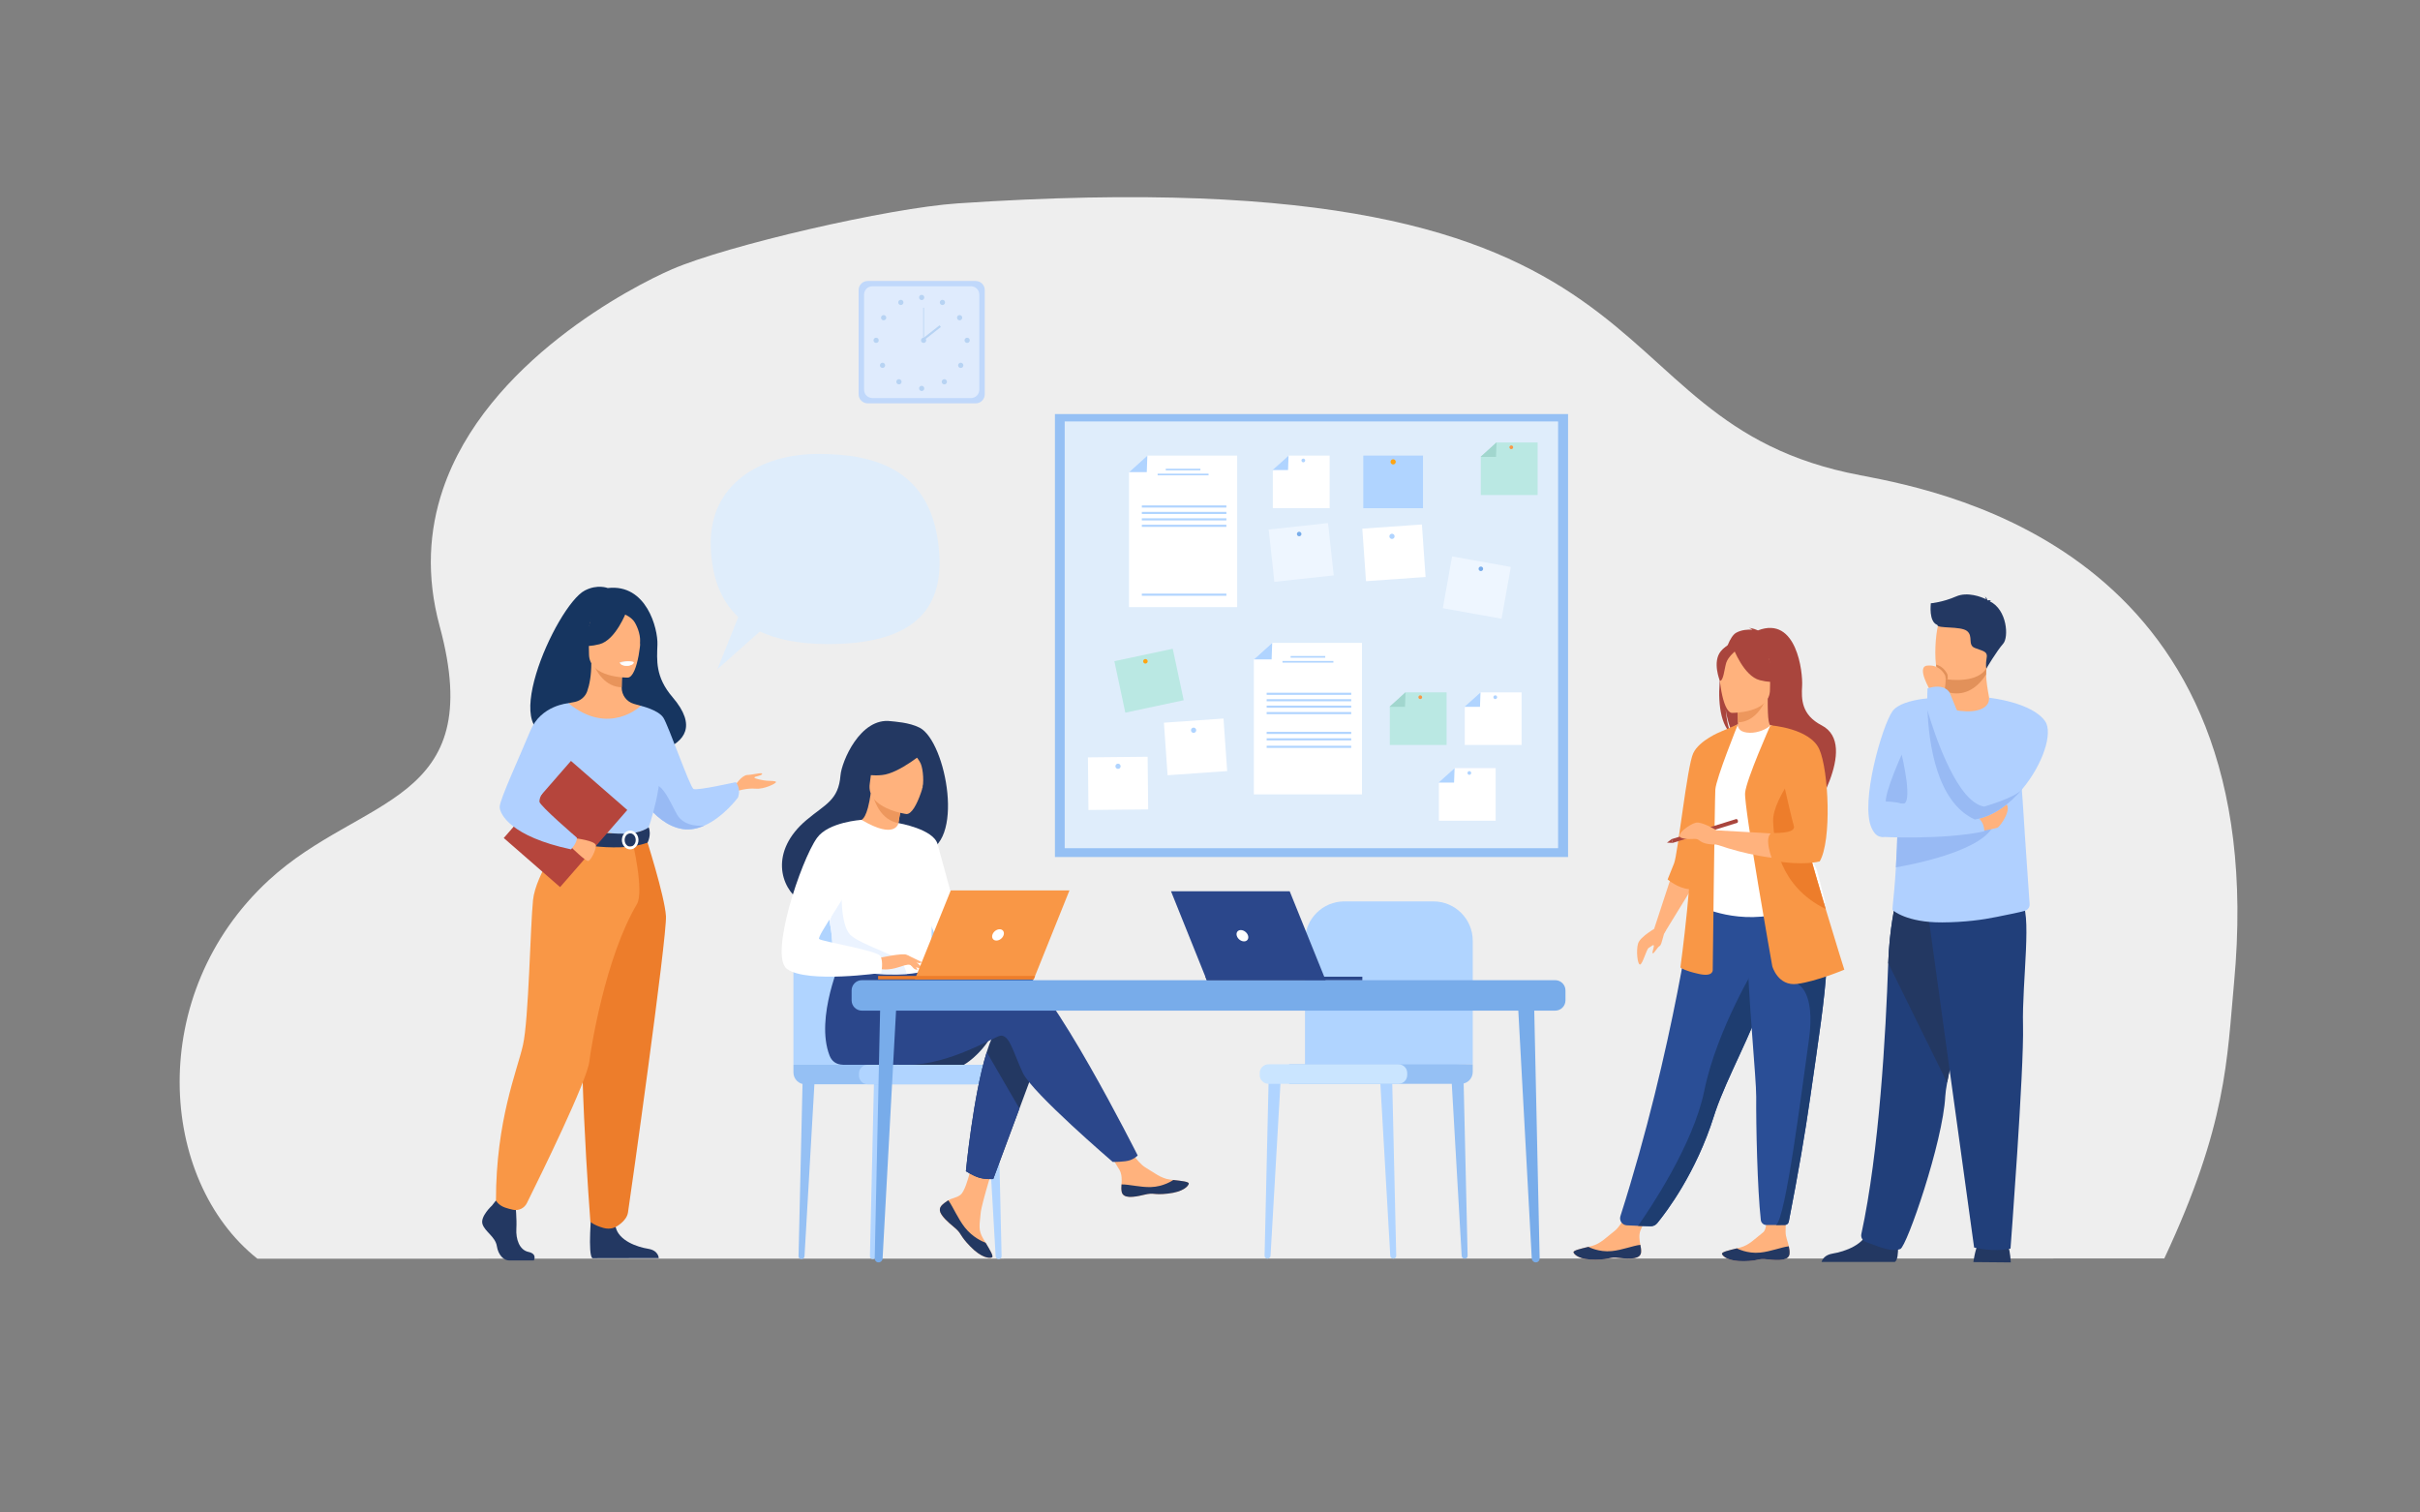 <?xml version="1.0" encoding="utf-8"?>
<!-- Generator: Adobe Illustrator 25.0.0, SVG Export Plug-In . SVG Version: 6.00 Build 0)  -->
<svg version="1.1" id="Слой_1" xmlns="http://www.w3.org/2000/svg" xmlns:xlink="http://www.w3.org/1999/xlink" x="0px" y="0px"
	 viewBox="0 0 3200 2000" style="enable-background:new 0 0 3200 2000;" xml:space="preserve">
<rect x="0" y="0" width="3200" height="2000" fill="#808080" stroke="none"/>
<style type="text/css">
	.st0{fill:#EEEEEE;}
	.st1{fill:#B0D4FF;}
	.st2{fill:#95C0F4;}
	.st3{fill:#CAE5FF;}
	.st4{fill:#DFEDFB;}
	.st5{fill:#FFFFFF;}
	.st6{fill:#FFA412;}
	.st7{fill:#EEF6FF;}
	.st8{fill:#78ACEA;}
	.st9{fill:#BAE8E3;}
	.st10{fill:#A1D6CE;}
	.st11{fill:#F99746;}
	.st12{fill:#C0D8FB;}
	.st13{fill:#DFEBFD;}
	.st14{fill:#B7D3F3;}
	.st15{fill:#FFB27D;}
	.st16{fill:#233862;}
	.st17{fill:#A9453D;}
	.st18{fill:#ED975D;}
	.st19{fill:#2A4E96;}
	.st20{fill:#5F9AA8;}
	.st21{fill:#1E3D70;}
	.st22{fill:#ED7D2B;}
	.st23{fill:#163560;}
	.st24{fill:#B0D0FF;}
	.st25{fill:#98BAF4;}
	.st26{fill:#E8945B;}
	.st27{fill:#EBF3FA;}
	.st28{fill:#F2CCAA;}
	.st29{fill:#B5453C;}
	.st30{fill:#2B478B;}
	.st31{fill:#EBF3FF;}
	.st32{fill:#213F7A;}
	.st33{fill:#E2915A;}
</style>
<g>
	<path class="st0" d="M340.35,1664.42c0.13,0.1,2521.51-0.31,2521.51-0.31c83.01-177.06,82.87-263.57,92.31-365.06
		c52.15-560.95-370.35-647.19-494.12-670.58c-378.99-71.62-206.5-425.99-1194.08-359.51c-90.51,6.09-303.93,55.29-377.48,87.16
		c-51.59,22.34-245.95,122.29-302.97,291.36c-18.01,53.36-22.33,113.61-4.17,180.47c64.27,236.61-103.29,223.01-225.73,335.77
		C192.2,1314.22,209.28,1560.33,340.35,1664.42z"/>
	<g>
		<g>
			<path class="st1" d="M1842.27,1664.27h0.35c2.04,0,3.67-1.68,3.63-3.71l-5.5-238.41l-16.2-1.89l13.82,240.31
				C1838.48,1662.64,1840.2,1664.27,1842.27,1664.27z"/>
		</g>
		<g>
			<path class="st2" d="M1936.69,1664.27h0.35c2.04,0,3.67-1.68,3.63-3.71l-5.5-238.41l-16.2-1.89l13.82,240.31
				C1932.9,1662.64,1934.62,1664.27,1936.69,1664.27z"/>
		</g>
		<g>
			<path class="st1" d="M1676.15,1664.27h-0.35c-2.04,0-3.67-1.68-3.63-3.71l5.5-238.41l16.2-1.89l-13.82,240.31
				C1679.95,1662.64,1678.23,1664.27,1676.15,1664.27z"/>
		</g>
		<path class="st1" d="M1947.43,1407.36V1244c0-28.75-23.3-52.05-52.05-52.05h-117.7c-28.75,0-52.05,23.3-52.05,52.05v169.61
			L1947.43,1407.36z"/>
		<path class="st2" d="M1704.54,1433.15h227.26c8.63,0,15.63-7,15.63-15.63v-10.16h-242.89V1433.15z"/>
		<path class="st3" d="M1677.31,1433.15h171.93c6.38,0,11.56-5.17,11.56-11.56v-2.68c0-6.38-5.17-11.56-11.56-11.56h-171.93
			c-6.38,0-11.56,5.17-11.56,11.56v2.68C1665.75,1427.98,1670.93,1433.15,1677.31,1433.15z"/>
	</g>
	<g>
		<rect x="1394.95" y="547.53" class="st2" width="678.53" height="585.74"/>
		<g>
			<rect x="1407.87" y="557.29" class="st4" width="652.42" height="564.3"/>
			<g>
				<polygon class="st5" points="1635.9,802.81 1492.93,802.81 1492.93,624.29 1517.17,602.44 1635.9,602.44 				"/>
				<polygon class="st1" points="1492.93,624.29 1516.4,624.29 1517.17,602.44 				"/>
				<rect x="1541.53" y="619.81" class="st1" width="45.77" height="2.18"/>
				<rect x="1530.75" y="626.35" class="st1" width="67.33" height="2.18"/>
				<rect x="1509.86" y="668.35" class="st1" width="111.79" height="2.8"/>
				<rect x="1509.86" y="676.86" class="st1" width="111.79" height="2.8"/>
				<rect x="1509.86" y="685.37" class="st1" width="111.79" height="2.8"/>
				<rect x="1509.86" y="693.89" class="st1" width="111.79" height="2.8"/>
				<rect x="1509.86" y="784.97" class="st1" width="111.79" height="2.8"/>
			</g>
			<g>
				<polygon class="st5" points="1800.97,1050.49 1658.01,1050.49 1658.01,871.97 1682.25,850.12 1800.97,850.12 				"/>
				<polygon class="st1" points="1658.01,871.97 1681.47,871.97 1682.25,850.12 				"/>
				<rect x="1706.6" y="867.49" class="st1" width="45.78" height="2.18"/>
				<rect x="1695.83" y="874.03" class="st1" width="67.33" height="2.18"/>
				<rect x="1674.93" y="916.03" class="st1" width="111.79" height="2.8"/>
				<rect x="1674.93" y="924.54" class="st1" width="111.79" height="2.8"/>
				<rect x="1674.93" y="933.05" class="st1" width="111.79" height="2.8"/>
				<rect x="1674.93" y="941.56" class="st1" width="111.79" height="2.8"/>
				<rect x="1674.93" y="967.75" class="st1" width="111.79" height="2.8"/>
				<rect x="1674.93" y="976.27" class="st1" width="111.79" height="2.8"/>
				<rect x="1674.93" y="986.14" class="st1" width="111.79" height="2.8"/>
			</g>
			<g>
				<rect x="1802.71" y="602.44" class="st1" width="78.94" height="69.6"/>
				<path class="st6" d="M1838.72,610.72c0-1.91,1.55-3.46,3.46-3.46s3.46,1.55,3.46,3.46c0,1.91-1.55,3.46-3.46,3.46
					S1838.72,612.63,1838.72,610.72z"/>
			</g>
			<g>
				
					<rect x="1802.71" y="696.57" transform="matrix(0.998 -0.07 0.07 0.998 -46.46 130.066)" class="st5" width="78.94" height="69.6"/>
				<path class="st1" d="M1837.18,709.46c-0.13-1.9,1.3-3.56,3.21-3.69c1.9-0.13,3.56,1.3,3.69,3.21s-1.3,3.56-3.21,3.69
					C1838.97,712.8,1837.32,711.37,1837.18,709.46z"/>
			</g>
			<g>
				
					<rect x="1540.38" y="952.97" transform="matrix(0.998 -0.07 0.07 0.998 -64.952 112.417)" class="st5" width="78.94" height="69.6"/>
				<path class="st1" d="M1574.86,965.86c-0.13-1.9,1.3-3.56,3.21-3.69c1.9-0.13,3.56,1.3,3.69,3.21c0.13,1.9-1.3,3.56-3.21,3.69
					C1576.64,969.2,1574.99,967.77,1574.86,965.86z"/>
			</g>
			<g>
				
					<rect x="1439.13" y="1000.65" transform="matrix(1 -0.01 0.01 1 -10.541 15.218)" class="st5" width="78.94" height="69.6"/>
				<path class="st1" d="M1474.92,1013.29c-0.02-1.91,1.51-3.47,3.42-3.49c1.91-0.02,3.47,1.51,3.49,3.42
					c0.02,1.91-1.51,3.47-3.42,3.49C1476.5,1016.73,1474.94,1015.2,1474.92,1013.29z"/>
			</g>
			<g>
				
					<rect x="1914.2" y="742.34" transform="matrix(0.984 0.176 -0.176 0.984 167.193 -331.586)" class="st7" width="78.94" height="69.6"/>
				<path class="st8" d="M1955.18,751.64c0.29-1.63,1.85-2.72,3.49-2.43s2.72,1.85,2.43,3.49c-0.29,1.63-1.85,2.72-3.49,2.43
					C1955.97,754.83,1954.88,753.27,1955.18,751.64z"/>
			</g>
			<g>
				
					<rect x="1681.18" y="696.56" transform="matrix(0.994 -0.108 0.108 0.994 -68.704 189.385)" class="st7" width="78.94" height="69.6"/>
				<path class="st8" d="M1714.93,706.46c-0.18-1.65,1.01-3.13,2.67-3.31c1.65-0.18,3.13,1.01,3.31,2.66
					c0.18,1.65-1.01,3.13-2.66,3.31C1716.59,709.31,1715.11,708.12,1714.93,706.46z"/>
			</g>
			<g>
				
					<rect x="1480.42" y="864.5" transform="matrix(0.978 -0.208 0.208 0.978 -154.124 336.732)" class="st9" width="78.94" height="69.6"/>
				<path class="st6" d="M1512.96,876.98c-1.39-0.9-1.79-2.76-0.89-4.16c0.9-1.39,2.76-1.79,4.16-0.89c1.39,0.9,1.79,2.76,0.89,4.16
					C1516.21,877.49,1514.35,877.89,1512.96,876.98z"/>
			</g>
			<g>
				<g>
					<polygon class="st5" points="1758.22,672.03 1683.08,672.03 1683.08,621.55 1703.88,602.44 1758.22,602.44 					"/>
					<polygon class="st1" points="1682.68,621.55 1703.2,621.55 1703.88,602.44 					"/>
				</g>
				<path class="st1" d="M1720.93,608.87c0-1.36,1.11-2.47,2.47-2.47s2.47,1.11,2.47,2.47c0,1.36-1.11,2.47-2.47,2.47
					S1720.93,610.24,1720.93,608.87z"/>
			</g>
			<g>
				<g>
					<polygon class="st5" points="1977.75,1085.29 1902.62,1085.29 1902.62,1034.8 1923.42,1015.69 1977.75,1015.69 					"/>
					<polygon class="st1" points="1902.22,1034.8 1922.74,1034.8 1923.42,1015.69 					"/>
				</g>
				<path class="st1" d="M1940.46,1022.13c0-1.36,1.11-2.47,2.47-2.47c1.37,0,2.47,1.11,2.47,2.47c0,1.36-1.11,2.47-2.47,2.47
					C1941.57,1024.6,1940.46,1023.49,1940.46,1022.13z"/>
			</g>
			<g>
				<g>
					<polygon class="st5" points="2012.03,985.1 1936.89,985.1 1936.89,934.62 1957.69,915.5 2012.03,915.5 					"/>
					<polygon class="st1" points="1936.49,934.62 1957.01,934.62 1957.69,915.5 					"/>
				</g>
				<path class="st1" d="M1974.74,921.94c0-1.36,1.11-2.47,2.47-2.47s2.47,1.11,2.47,2.47c0,1.36-1.11,2.47-2.47,2.47
					S1974.74,923.31,1974.74,921.94z"/>
			</g>
			<g>
				<g>
					<polygon class="st9" points="1912.87,985.1 1837.74,985.1 1837.74,934.62 1858.54,915.5 1912.87,915.5 					"/>
					<polygon class="st10" points="1837.34,934.62 1857.86,934.62 1858.54,915.5 					"/>
				</g>
				<path class="st11" d="M1875.58,921.94c0-1.36,1.11-2.47,2.47-2.47s2.47,1.11,2.47,2.47c0,1.36-1.11,2.47-2.47,2.47
					S1875.58,923.31,1875.58,921.94z"/>
			</g>
			<g>
				<g>
					<polygon class="st9" points="2033.23,654.61 1958.09,654.61 1958.09,604.13 1978.9,585.01 2033.23,585.01 					"/>
					<polygon class="st10" points="1957.69,604.13 1978.22,604.13 1978.9,585.01 					"/>
				</g>
				<path class="st11" d="M1995.94,591.45c0-1.36,1.11-2.47,2.47-2.47s2.47,1.11,2.47,2.47c0,1.36-1.11,2.47-2.47,2.47
					S1995.94,592.82,1995.94,591.45z"/>
			</g>
		</g>
	</g>
	<g>
		<path class="st12" d="M1290.22,533.36H1147.3c-6.56,0-11.93-5.37-11.93-11.93V383.49c0-6.56,5.37-11.93,11.93-11.93h142.92
			c6.56,0,11.93,5.37,11.93,11.93v137.94C1302.15,527.99,1296.78,533.36,1290.22,533.36z"/>
		<path class="st13" d="M1284.03,526.35h-130.54c-5.99,0-10.9-4.9-10.9-10.9V389.46c0-5.99,4.9-10.9,10.9-10.9h130.54
			c5.99,0,10.9,4.9,10.9,10.9v125.99C1294.92,521.45,1290.02,526.35,1284.03,526.35z"/>
		<g>
			<g>
				<path class="st14" d="M1215.3,393.34c0-1.91,1.55-3.45,3.45-3.45c1.91,0,3.45,1.55,3.45,3.45c0,1.91-1.55,3.45-3.45,3.45
					C1216.85,396.79,1215.3,395.24,1215.3,393.34z"/>
				<path class="st14" d="M1243.18,398.22c0.93-1.67,3.03-2.27,4.7-1.34c1.67,0.93,2.27,3.03,1.34,4.7
					c-0.93,1.67-3.03,2.27-4.7,1.34C1242.85,401.99,1242.25,399.89,1243.18,398.22z"/>
				<path class="st14" d="M1267.06,417.19c1.6-1.03,3.74-0.57,4.78,1.03c1.03,1.6,0.57,3.74-1.03,4.78
					c-1.6,1.03-3.74,0.57-4.78-1.03C1265,420.37,1265.46,418.23,1267.06,417.19z"/>
				<path class="st14" d="M1278.89,446.56c1.91,0,3.45,1.55,3.45,3.45c0,1.91-1.55,3.45-3.45,3.45c-1.91,0-3.45-1.55-3.45-3.45
					C1275.44,448.11,1276.98,446.56,1278.89,446.56z"/>
				<path class="st14" d="M1272.85,480.64c1.35,1.35,1.35,3.54,0,4.89c-1.35,1.35-3.54,1.35-4.89,0c-1.35-1.35-1.35-3.54,0-4.89
					C1269.31,479.29,1271.5,479.29,1272.85,480.64z"/>
				<path class="st14" d="M1251.16,502.39c1.35,1.35,1.35,3.54,0,4.89c-1.35,1.35-3.54,1.35-4.89,0c-1.35-1.35-1.35-3.54,0-4.89
					C1247.62,501.04,1249.81,501.04,1251.16,502.39z"/>
				<path class="st14" d="M1215.3,513.61c0-1.91,1.55-3.45,3.45-3.45c1.91,0,3.45,1.55,3.45,3.45c0,1.91-1.55,3.45-3.45,3.45
					C1216.85,517.06,1215.3,515.51,1215.3,513.61z"/>
			</g>
			<g>
				<path class="st14" d="M1194.22,398.22c-0.93-1.67-3.03-2.27-4.7-1.34c-1.67,0.93-2.27,3.03-1.34,4.7
					c0.93,1.67,3.03,2.27,4.7,1.34C1194.55,401.99,1195.15,399.89,1194.22,398.22z"/>
				<path class="st14" d="M1170.34,417.19c-1.6-1.03-3.74-0.57-4.78,1.03c-1.03,1.6-0.57,3.74,1.03,4.78
					c1.6,1.03,3.74,0.57,4.78-1.03C1172.41,420.37,1171.95,418.23,1170.34,417.19z"/>
				<path class="st14" d="M1158.51,446.56c-1.91,0-3.45,1.55-3.45,3.45c0,1.91,1.55,3.45,3.45,3.45c1.91,0,3.46-1.55,3.46-3.45
					C1161.97,448.11,1160.42,446.56,1158.51,446.56z"/>
				<path class="st14" d="M1164.55,480.64c-1.35,1.35-1.35,3.54,0,4.89c1.35,1.35,3.54,1.35,4.89,0c1.35-1.35,1.35-3.54,0-4.89
					C1168.09,479.29,1165.9,479.29,1164.55,480.64z"/>
				<path class="st14" d="M1186.25,502.39c-1.35,1.35-1.35,3.54,0,4.89c1.35,1.35,3.54,1.35,4.89,0c1.35-1.35,1.35-3.54,0-4.89
					C1189.78,501.04,1187.6,501.04,1186.25,502.39z"/>
			</g>
		</g>
		<g>
			<path class="st14" d="M1217.82,450.02c0-1.91,1.55-3.45,3.46-3.45c1.91,0,3.45,1.55,3.45,3.45c0,1.91-1.55,3.45-3.45,3.45
				C1219.37,453.47,1217.82,451.92,1217.82,450.02z"/>
			<g>
				<rect x="1220.81" y="406.86" class="st14" width="0.94" height="43.16"/>
			</g>
			<g>
				
					<rect x="1217.74" y="439.56" transform="matrix(0.786 -0.618 0.618 0.786 -9.252 855.186)" class="st14" width="29.09" height="2.83"/>
			</g>
		</g>
	</g>
	<g>
		<g>
			<path class="st15" d="M2170.05,1655.74c-0.68,9.28-13.78,9.38-28.64,7.66c-14.86-1.72-10.91,2.04-31.72,2.33
				c-20.81,0.29-27.98-6.59-28.99-9.56c-0.9-2.64,9.12-4.86,19.84-7.47c1.35-0.32,2.7-0.66,4.05-1.01
				c12.09-3.07,20.09-12.12,30.44-20.02c9.8-7.48,22.43-34.57,22.43-34.57l28.42-1.28c0,0-11.97,24.28-16.47,34.74
				c-2.64,6.16-1.52,13.72-0.37,19.53C2169.69,1649.24,2170.3,1652.47,2170.05,1655.74z"/>
			<path class="st16" d="M2141.42,1663.39c-14.86-1.72-10.91,2.04-31.72,2.33c-20.81,0.29-27.98-6.59-28.99-9.56
				c-0.9-2.64,9.12-4.86,19.84-7.47l0.13,0.2c0,0,13.4,7.19,30.53,5.47c13.97-1.4,28.22-7.23,37.85-8.27
				c0.62,3.16,1.23,6.39,0.98,9.66C2169.37,1665.02,2156.28,1665.12,2141.42,1663.39z"/>
		</g>
		<g>
			<path class="st15" d="M2366.37,1657.66c-0.67,9.28-13.77,9.4-28.63,7.69c-14.86-1.71-10.91,2.05-31.71,2.36
				c-20.81,0.31-27.99-6.56-29-9.53c-0.9-2.64,9.12-4.87,19.84-7.49c1.35-0.33,2.7-0.67,4.05-1.01
				c12.09-3.08,20.08-12.14,30.42-20.05c9.79-7.49,0.01-51.86,0.01-51.86l31.26-3.04c0,0-1.5,37.35-1.48,54.33
				c0.01,6.7,3.09,13.14,4.25,18.95C2365.99,1651.16,2366.61,1654.39,2366.37,1657.66z"/>
			<path class="st16" d="M2337.74,1665.35c-14.86-1.71-10.91,2.05-31.71,2.36c-20.81,0.31-27.99-6.56-29-9.53
				c-0.9-2.64,9.12-4.87,19.84-7.49l0.13,0.2c0,0,13.4,7.18,30.54,5.44c13.96-1.41,28.21-7.26,37.84-8.31
				c0.62,3.16,1.24,6.38,0.99,9.65C2365.69,1666.94,2352.6,1667.06,2337.74,1665.35z"/>
		</g>
		<path class="st17" d="M2275.13,890.93c-5.38-22.14,2.42-32.44,9.46-37.93c3.34-8.15,7.15-14.02,11.04-16.23
			c7.11-4.04,15.62-4.48,21.58-4.13c-1.53-1.58-4.55-2.16-4.55-2.16c3.69-0.55,11.94,3.11,11.94,3.11
			c51.37-19.79,59.45,55.85,58.37,73.42c-1.07,17.57-0.93,38.27,25.8,52.11c51,26.42-16.95,125.97-16.95,125.97
			c1.3-14.2-64.23-89.14-98.41-111.58c-8.32-12.25-11.28-33.89-11.5-35.6c1.44,17.16,4.37,26.79,7,32.21
			C2273.31,955.78,2271,921.34,2275.13,890.93z"/>
		<path class="st15" d="M2295.42,974.63c-0.17,0.08,16.51,8.74,29.05,5.31c11.8-3.22,19.51-18.52,19.35-18.55
			c-5-0.99-6.44-7.86-6.33-37.37l-2.26,0.44l-37.98,7.52c0,0,0.86,11.95,0.89,23.21C2298.16,964.65,2297.58,973.62,2295.42,974.63z"
			/>
		<path class="st18" d="M2297.24,931.98c0,0,0.86,11.95,0.89,23.21c21.25-0.6,32.49-19.99,37.09-30.74L2297.24,931.98z"/>
		<path class="st19" d="M2142.7,1608.14c-1.86,5.84,2.32,11.85,8.45,12.14l14.84,0.69l15.7,0.48c3.93,0.12,7.68-1.59,10.16-4.64
			c12.53-15.37,51.11-66.62,74.51-141.07c0.66-2.09,1.35-4.2,2.09-6.34c15.45-45.06,47.49-101.62,64.37-152.81
			c2.69-8.15,5.1-15.83,7.26-23.09c0.69-2.33,1.37-4.61,2.01-6.86c12.44-43.23,16.04-71.61,19.36-101.93l-121.91,0.98
			C2239.55,1185.69,2213.88,1385.16,2142.7,1608.14z"/>
		<path class="st5" d="M2256.61,1115.64c0.31,58.01-8.51,82.9-8.51,82.9s52.2,26.52,114.23,7c0.73-0.23,51.36-11.79,51.36-11.79
			c-1.04-2.35-10.27-41.44-11.28-43.6c-13.1-28.13-23.04-40.46-24.6-49.11c-2.88-16.14-2.95-32.85-1.51-48.6
			c3.78-41.7,15.04-76.32,15.04-76.32c-16.9-3.85-32.73-10.6-50.32-17.2c-4.05,5.04-16.42,10.31-27.15,10.07
			c-12.36-0.27-16.36-5.56-15.72-11.34c-13.17,7.33-23.68,14.25-23.68,14.25c-11.19,19.44-33.89,38.32-35.53,68.14
			C2238.55,1047.38,2256.61,1114.02,2256.61,1115.64z"/>
		<path class="st20" d="M2361.45,1122.11c5.33,7.54,15.55,53.38,40.96,59.15c-13.1-32.67-23.04-47-24.6-57.04
			c-2.88-18.75-2.95-38.15-1.51-56.45c-8.51-14.91-14.86-25.14-14.86-25.14c-0.67-2.41-13.52-42.16-17.64-6.63
			C2339.7,1071.52,2355.5,1113.67,2361.45,1122.11z"/>
		<path class="st15" d="M2290.14,942.64c0,0,50.29,0.83,50.32-30.5c0.03-31.32,6.55-52.31-25.56-54.17
			c-32.11-1.85-38.36,10.09-40.91,20.54C2271.44,888.98,2277.06,941.62,2290.14,942.64z"/>
		<path class="st17" d="M2292.01,857.21c0,0,13.77,36.75,34.9,42.18c21.13,5.43,30.3-0.23,30.3-0.23s-16.21-12.88-19.57-35.35
			C2337.63,863.82,2302.39,839.72,2292.01,857.21z"/>
		<path class="st17" d="M2295.42,860.2c0,0-10.28,8.21-12.79,16.18c-2.51,7.98-3.63,24.4-8.42,23.84c0,0-10.37-24.98,1.28-39.11
			C2287.85,846.12,2295.42,860.2,2295.42,860.2z"/>
		<polygon class="st15" points="2211.02,1155.91 2187.27,1228.32 2200.81,1233.75 2240.09,1169.77 		"/>
		<path class="st11" d="M2275.06,967.64c0,0-28.01,11.11-36.11,28.44c-8.11,17.33-20.38,133.55-25.27,145.48s-8.56,21.38-8.56,21.38
			s14.12,11.9,28.32,12.77S2275.06,967.64,2275.06,967.64z"/>
		<path class="st11" d="M2298.16,957.66c0,0-29.09,71.88-29.95,86.42c-0.86,14.55-3.42,237.87-3.42,237.87s1.71,10.27-17.97,5.99
			s-24.81-8.56-24.81-8.56s18.82-137.76,13.69-185.68c-5.13-47.92,39.36-126.07,39.36-126.07L2298.16,957.66z"/>
		<path class="st21" d="M2165.99,1620.98l17.05,0.52c3.05,0.09,5.96-1.22,7.91-3.57c11.46-13.88,51.42-65.82,75.42-142.17
			c0.66-2.09,1.35-4.2,2.09-6.34c15.45-45.06,47.49-101.62,64.37-152.81c2.69-8.15,5.1-15.83,7.26-23.09
			c0.69-2.33,1.37-4.61,2.01-6.86l-17.95-13.62c0,0-53.9,87.28-70.58,169.41C2239.06,1513.78,2181.01,1599.63,2165.99,1620.98z"/>
		<path class="st19" d="M2322.26,1450.09c-0.29,37.79,1.5,122.01,6.1,163.18c0.42,3.77,3.61,6.61,7.4,6.61h12.72
			c5.36,0,9.37-0.04,12.04-0.08c2.31-0.03,4.28-1.69,4.72-3.95c12.65-64.37,21.7-117.84,28.33-164.05
			c5.54-38.68,10.47-71.83,14.26-100.38c3.82-28.72,6.47-52.78,7.42-73.1c0.15-3.2,0.26-6.31,0.32-9.33
			c0.06-3.04,0.08-5.99,0.05-8.86l-105.33-10.27C2311.61,1319.85,2322.44,1426.87,2322.26,1450.09z"/>
		<path class="st21" d="M2348.48,1619.88c4.82,0,8.54-0.03,11.18-0.07c2.8-0.04,5.2-2.04,5.74-4.79
			c12.56-64,21.57-117.21,28.17-163.22c5.54-38.68,10.47-71.83,14.26-100.38c3.82-28.72,6.47-52.78,7.42-73.1l-38.65,22.74
			c0,0,24.67,8.7,15.26,74.59C2382.44,1441.53,2361.58,1610.55,2348.48,1619.88z"/>
		<path class="st11" d="M2343.51,1277.67c0,0,7.42,26.81,33.09,23.38c25.67-3.42,62.17-18.82,62.17-18.82s-10.97-34.66-24.61-80.2
			c-16.51-55.13-36.96-126.2-46.59-171.03c-2.7-12.56-4.55-23.05-5.24-30.56l-21.3-41.32c0,0-31.75,71.27-33.46,89.24
			S2343.51,1277.67,2343.51,1277.67z"/>
		<path class="st15" d="M2369.14,1045.68l-28.11-86.56c0.08,0.04,35.5,10.54,53.32,19.54c0,0,11.14,14.36,18.03,47.49
			c0,0,7.28,79.54-8.98,108.63c0,0-51.34,10.27-133.48-17.97v-18.82c0,0,89.84,4.71,108.24,6.84L2369.14,1045.68z"/>
		<path class="st22" d="M2344.65,1086.01c1.15,29.09,7.99,85.57,69.03,115.8c0.16,0.08,0.32,0.16,0.49,0.23
			c-16.51-55.13-36.96-126.2-46.59-171.03C2356.36,1047.76,2344.02,1069.99,2344.65,1086.01z"/>
		<path class="st11" d="M2341.03,959.12c0,0,52.1,3.67,64.65,31.62c12.55,27.95,16.54,120.93,0.57,148.31c0,0-21.99,6.26-60.88-1.01
			c-0.48-0.09-0.96-0.18-1.44-0.27c0,0-12.41-30.38-1.28-36.37c0,0,32.8,1.71,29.38-9.13
			C2368.61,1081.44,2341.03,959.12,2341.03,959.12z"/>
		<g>
			<path class="st17" d="M2210.39,1109.62l1.54,4.93l85.5-26.6c0,0,1.14-1.3,0.58-3.02c-0.62-1.91-2.11-1.91-2.11-1.91
				L2210.39,1109.62z"/>
			<polygon class="st17" points="2204.21,1114.28 2210.39,1109.62 2211.93,1114.55 			"/>
		</g>
		<path class="st15" d="M2190.64,1226.34c0,0-21.69,11.99-24.54,21.12c-2.85,9.13-0.89,28.25,2.55,27.97
			c3.44-0.29,8.58-20.55,11.43-21.97s6.85-5.7,6.85-2.57s-2.85,8.84-1.43,9.7s5.99-7.99,9.13-9.7c3.14-1.71,4.46-15.83,7.51-19.61
			C2205.2,1227.48,2190.64,1226.34,2190.64,1226.34z"/>
		<path class="st15" d="M2269.92,1097.99c0,0-19.4-11.95-27.53-10.11c-8.14,1.84-28.87,16.86-18.9,20.11s18.05-0.16,21.89,2.2
			s6.67,6.68,24.54,6.62C2287.8,1116.75,2269.92,1097.99,2269.92,1097.99z"/>
	</g>
	<g>
		<path class="st23" d="M744.53,969.65c-3.25-6.27,70.94-28.85,72.11,33.04c0,0,138.98-3.42,72.62-80.88
			c-22.97-26.82-20.61-48.99-19.92-69.63c0.7-20.64-14.31-80.63-65.75-74.59c0,0-13.47-5.48-30.28,3.24
			C735.07,800.66,649.42,992.47,744.53,969.65z"/>
		<path class="st15" d="M971.74,1038.84c0,0,9.05-13.77,16.34-14.04c7.29-0.27,20.79-4.05,19.71-1.35
			c-1.08,2.7-9.45,2.97-10.26,4.59c-0.81,1.62,12.42,4.05,16.2,4.32c3.78,0.27,12.69,0,12.42,1.89c-0.27,1.89-16.06,9.72-27.2,8.64
			c-11.14-1.08-24.91,3.24-24.91,3.24L971.74,1038.84z"/>
		<path class="st24" d="M840.91,1043.29c0,0,4.92,9.74,13.84,20.92c10.75,13.46,27.32,29.02,48.14,32.09
			c9.94,1.47,19.66-0.67,28.6-4.64c0.02-0.01,0.03-0.01,0.03-0.01c25.27-11.22,44.28-37.02,44.28-37.02
			c4.46-12.15-2.83-20.39-2.83-20.39s-51.04,11.48-55.9,9.05c-4.86-2.43-33.21-84.11-39.96-94.38
			c-6.76-10.26-29.76-15.59-29.76-15.59L840.91,1043.29z"/>
		<path class="st25" d="M854.74,1064.22c10.75,13.46,27.32,29.02,48.14,32.09c9.94,1.47,19.66-0.67,28.6-4.64
			c-0.99,0.13-26.23,3.25-36.29-14.75c-10.26-18.37-21.36-47.53-36.61-37.81C852,1043.3,852.29,1053.73,854.74,1064.22z"/>
		<path class="st16" d="M650.5,1594.2c0,0-15.57,14.21-12.53,24.31c3.04,10.1,17.09,16.83,18.99,29.17
			c1.9,12.34,9.5,19.07,16.33,19.07s32.6,0,32.6,0s5.03-8.69-7.12-11.3c-12.15-2.62-16.74-17.12-15.98-30.59
			c0.76-13.46-1.14-31.42-1.14-31.42l-25.83-5.98L650.5,1594.2z"/>
		<path class="st16" d="M782.31,1600.23c0,0-5.6,60.21,1.23,63.57l87.5-0.18c0,0,0-10.1-14.05-12.34
			c-14.05-2.24-38.74-10.47-42.92-28.8C809.89,1604.16,782.31,1600.23,782.31,1600.23z"/>
		<path class="st15" d="M719.96,1168.3c18.01-40.38,29.02-51.97,26.92-64.5c-1.57-9.33,4.77-173.92,4.77-173.92
			c2.14-0.66,6.42-1.25,8.76-1.77c7.39-1.64,13.5-6.83,16.04-13.95c3.06-8.58,5.5-21.26,5.44-37.14l2.31,0.45l38.78,7.68
			c0,0-0.88,12.2-0.91,23.7c0,0.1,0,0.19,0,0.29c-0.05,9.99,6.5,18.8,16.1,21.57c4.9,1.41,9.16,2.62,9.16,2.62
			s14.24,40.66,16.96,82.42c2.72,41.77-25.9,59.91,0.22,143.37C891.16,1244.36,710.01,1190.61,719.96,1168.3z"/>
		<path class="st26" d="M822.98,885.15c0,0-0.88,12.2-0.91,23.7c-21.7-0.61-33.17-20.41-37.87-31.38L822.98,885.15z"/>
		<path class="st15" d="M830.22,896.03c0,0-51.35,0.85-51.38-31.14c-0.04-31.98-6.69-53.41,26.09-55.31
			c32.78-1.89,39.16,10.3,41.77,20.98S843.58,894.99,830.22,896.03z"/>
		<path class="st23" d="M828.32,808.81c0,0-14.06,37.52-35.63,43.07c-21.57,5.55-30.93-0.23-30.93-0.23s16.55-13.15,19.98-36.09
			C781.74,815.55,817.72,790.95,828.32,808.81z"/>
		<path class="st23" d="M824.84,811.85c0,0,10.42,3.9,14.72,11.5c4.2,7.44,7.77,17.28,6.94,29.36c0,0,10.59-25.5-1.31-39.93
			C832.56,797.49,824.84,811.85,824.84,811.85z"/>
		<path class="st27" d="M819.05,876.19c0,0,3.54,4.66,10.63,4.33c5.71-0.27,7.91-5.22,7.91-5.22S827.11,872.77,819.05,876.19z"/>
		<path class="st24" d="M715,1002.68c0,0-1.3,18.38,0,40.44c0.87,14.62,15.66,34.21,17.76,39.05c5.27,12.15,11.2,14.13,11.2,14.13
			l45.94,11.26l16.15,3.95l50.94-15.21c0,0,23.2-64.76,13.89-101.21c-9.32-36.45-23.55-61.77-23.55-61.77s-41.57,40.7-95.69-3.45
			L715,1002.68z"/>
		<path class="st28" d="M728.45,1049.09c0.87,14.62,2.21,28.24,4.31,33.08c5.27,12.15,11.2,14.13,11.2,14.13l45.94,11.26l19.95-5.87
			c0,0-66.61-10.09-59.23-67.4L728.45,1049.09z"/>
		<path class="st22" d="M853.75,1106.14c0,0,25.23,78.52,26.85,105.25c1.62,26.73-48.22,379.77-50.23,392.09
			c-1.89,11.61-16.31,19.01-16.31,19.01s-6.63,3.91-16.1,1.24c-13.13-3.71-17.28-8.15-17.28-8.15s-19.63-251.78-7.48-341.72
			c12.15-89.94,12.29-167.72,12.29-167.72H853.75z"/>
		<path class="st11" d="M746.88,1103.8c0,0-38.48,51.63-42.07,86.53c-3.59,34.9-5.63,157.5-13.27,191.52
			c-7.64,34.02-35.72,99.5-35.72,205.62c0,0,2.92,6.08,11.93,9.32c2.88,1.04,6.74,2.04,10.49,2.9c7.43,1.7,15.06-1.93,18.45-8.76
			c18.98-38.22,79.46-161.5,82.56-187.09c2.19-18.11,21.29-137.96,62.94-208.29c10-16.88-6.14-84.03-6.14-84.03L746.88,1103.8z"/>
		<path class="st5" d="M820.19,877.05c0,0,0.89,3.77,10.26,3.19c0,0,7.87-0.49,7.63-4.63C838.09,875.61,830.46,872.66,820.19,877.05
			z"/>
		<path class="st16" d="M857.78,1094.02c0,0-10.13,8.01-30.25,8.42c-24.03,0.48-83.57-6.13-83.57-6.13s-2.65,7.39-2.54,15.2
			c0,0,72.72,18.34,114.86,2.68C856.29,1114.18,861.72,1103.96,857.78,1094.02z"/>
		<g>
			<path class="st5" d="M822.34,1110.73c0-6.84,4.92-12.41,10.96-12.41c6.05,0,10.97,5.57,10.97,12.41s-4.92,12.41-10.97,12.41
				C827.26,1123.14,822.34,1117.57,822.34,1110.73z M825.97,1110.73c0,4.84,3.29,8.78,7.33,8.78c4.04,0,7.33-3.94,7.33-8.78
				c0-4.84-3.29-8.78-7.33-8.78C829.26,1101.95,825.97,1105.89,825.97,1110.73z"/>
		</g>
		
			<rect x="697.93" y="1022.05" transform="matrix(-0.754 -0.657 0.657 -0.754 595.366 2402.212)" class="st29" width="98.8" height="135.24"/>
		<path class="st15" d="M760.77,1108.46c0,0,27.3,3.19,27.21,9.67c-0.09,6.48-6.8,19.79-10.17,20.38c-3.37,0.59-22.22-18-22.22-18
			L760.77,1108.46z"/>
		<path class="st24" d="M751.64,929.87c0,0-36.45,2.56-50.42,36.52c-13.97,33.96-40.48,90.99-40.48,100.58
			c0,9.59,14.81,39.17,94.33,56.17c0,0,8.23-8.65,7.73-15.49c0,0-49.64-42.64-49.51-47.62c0.25-9.43,8.14-21.87,51.72-65.47
			C776.86,982.7,751.64,929.87,751.64,929.87z"/>
	</g>
	<g>
		<g>
			<g>
				<path class="st1" d="M1154.32,1664.9h-0.35c-2.04,0-3.67-1.68-3.63-3.71l5.5-238.41l16.2-1.89l-13.82,240.31
					C1158.12,1663.28,1156.4,1664.9,1154.32,1664.9z"/>
			</g>
			<g>
				<path class="st2" d="M1059.91,1664.9h-0.35c-2.04,0-3.67-1.68-3.63-3.71l5.5-238.41l16.2-1.89l-13.82,240.31
					C1063.7,1663.28,1061.98,1664.9,1059.91,1664.9z"/>
			</g>
			<g>
				<path class="st1" d="M1320.45,1664.9h0.35c2.04,0,3.67-1.68,3.63-3.71l-5.5-238.41l-16.2-1.89l13.82,240.31
					C1316.65,1663.28,1318.37,1664.9,1320.45,1664.9z"/>
			</g>
			<path class="st1" d="M1049.17,1408v-163.37c0-28.75,23.3-52.05,52.05-52.05h117.7c28.75,0,52.05,23.3,52.05,52.05v169.61
				L1049.17,1408z"/>
			<path class="st2" d="M1292.06,1433.79H1064.8c-8.63,0-15.63-7-15.63-15.63V1408h242.89V1433.79z"/>
			<path class="st1" d="M1319.29,1433.79h-171.93c-6.38,0-11.56-5.17-11.56-11.56v-2.68c0-6.38,5.17-11.56,11.56-11.56h171.93
				c6.38,0,11.56,5.17,11.56,11.56v2.68C1330.85,1428.62,1325.67,1433.79,1319.29,1433.79z"/>
		</g>
		<g>
			<path class="st16" d="M1312.62,1367.29c-16.86,29.35-38.07,40.68-38.07,40.68h-88.23
				C1186.32,1407.97,1325.48,1344.9,1312.62,1367.29z"/>
			<g>
				<path class="st15" d="M1244.85,1594.35c-2.3,2.64-2.59,5.58-1.45,8.72c0,0.01,0.01,0.03,0.02,0.04
					c2.1,5.81,9.06,12.31,17.13,18.79c1.03,0.83,1.95,1.59,2.75,2.29c0.21,0.18,0.42,0.37,0.62,0.55c0.16,0.14,0.32,0.29,0.47,0.43
					c7.53,6.94,4.7,8.53,18.23,22.62c15.43,16.05,26.05,16.34,29.07,14.88c2.56-1.25-2.64-9.76-8.39-19.33
					c-0.28-0.46-0.55-0.93-0.84-1.4c-0.77-1.27-1.53-2.56-2.29-3.84c-6.74-11.52-5.01-16.92-3.41-34.06
					c1.3-13.93,21.67-77.8,21.67-77.8l-29.56-5.09c0,0-8.9,50.86-18.71,58.7c-5.25,4.17-11.12,4.23-16.16,7.32
					c-0.36,0.21-0.71,0.44-1.05,0.66C1250.08,1589.75,1247.16,1591.71,1244.85,1594.35z"/>
				<path class="st16" d="M1244.85,1594.35c-2.3,2.64-2.59,5.58-1.45,8.72c0,0.01,0.01,0.03,0.02,0.04
					c2.58,5.81,9.35,12.27,17.16,18.73c1.02,0.85,1.92,1.62,2.72,2.35c0.21,0.18,0.42,0.37,0.62,0.55c0.16,0.14,0.32,0.29,0.47,0.43
					c7.53,6.94,4.7,8.53,18.23,22.62c15.43,16.05,26.05,16.34,29.07,14.88c2.56-1.25-2.64-9.76-8.39-19.33
					c-3-1.1-16.95-6.77-27.5-20.26c-9.29-11.85-15.48-27.08-21.81-35.91c-0.36,0.21-0.71,0.44-1.05,0.66
					C1250.08,1589.75,1247.16,1591.71,1244.85,1594.35z"/>
				<path class="st15" d="M1483.23,1575.89c1.83,9.13,14.83,7.6,29.37,4.05c14.53-3.55,11.08,0.67,31.76-1.62
					c20.68-2.29,26.95-10,27.58-13.08c0.56-2.73-9.65-3.69-20.62-4.95c-1.38-0.15-2.76-0.33-4.15-0.5
					c-12.38-1.55-21.44-9.54-32.68-16.1c-10.65-6.21-26.54-31.52-26.54-31.52l-28.36,2.25c0,0,14.88,22.61,20.64,32.44
					c3.39,5.78,3.21,13.43,2.78,19.33C1482.79,1569.4,1482.58,1572.68,1483.23,1575.89z"/>
				<path class="st16" d="M1512.59,1579.94c14.53-3.55,11.08,0.67,31.76-1.62c20.68-2.29,26.95-10,27.58-13.08
					c0.56-2.73-9.65-3.69-20.62-4.95l-0.1,0.21c0,0-12.4,8.79-29.62,9.21c-14.03,0.34-28.89-3.68-38.58-3.52
					c-0.22,3.21-0.43,6.49,0.22,9.7C1485.05,1585.02,1498.06,1583.49,1512.59,1579.94z"/>
				<path class="st16" d="M1374.53,1394.52l-26.52,71.35l-34.62,93.16c0,0-9.39,0.91-18.39-1.68c-8.28-2.39-17.79-8.66-17.79-8.66
					s9.61-100.03,27.54-157.45c4.6-14.74,9.75-26.66,15.43-33.37C1347.99,1325.02,1374.53,1394.52,1374.53,1394.52z"/>
				<path class="st30" d="M1347.57,1281.21c-17.37-5.6-66.92,1.59-116.69,11.33l-10.42-17.19l-107.5-8.4
					c0,0-35.47,78.67-16.05,128.79c2.85,7.37,8.53,12.09,18.19,12.25c0,0,1.57,0,1.57,0c0,0,63.98-0.04,84.76-0.04
					c53.46,0,113.14-36.75,120.87-38.29c12.64-2.53,17.69,22.75,30.33,49.28c12.64,26.54,118.79,117.53,118.79,117.53
					s16.31,0.16,23.05-2.37c7.25-2.72,9.9-6.25,9.9-6.25S1386.74,1293.84,1347.57,1281.21z"/>
				<path class="st16" d="M1216.23,962.33c-13.77-7.23-34.73-8.21-38.13-8.67c-40.74-5.47-65.25,53.72-66.7,71.66
					c-2.66,33.06-20.15,38.1-44.76,58.81c-49.36,41.51-34.88,89.75-7.9,107.68c16.19,10.75,44.74,0,44.74,0
					c0.4,0.28,78.06-43.41,116.34-64.49C1277.22,1119.15,1251.32,980.75,1216.23,962.33z"/>
				<path class="st15" d="M1187.74,1109.37c0.17,0.11-18.83,6.6-31.54,0.97c-11.95-5.28-21.01-24.95-20.83-24.96
					c5.44-0.25,11.41-5,16.01-36.2l2.32,0.83l38.93,14.01c0,0-2.82,12.49-4.65,24.39
					C1186.44,1098.39,1185.62,1107.95,1187.74,1109.37z"/>
				<path class="st18" d="M1192.62,1064.01c0,0-2.82,12.49-4.65,24.39c-22.36-4.03-31.14-26.31-34.29-38.4L1192.62,1064.01z"/>
				<path class="st15" d="M1198.42,1076.41c0,0-53.27-7.15-48.31-40.25c4.96-33.1,1.43-56.32,35.65-53.16
					c34.22,3.17,38.92,16.79,39.95,28.24C1226.75,1022.69,1212.41,1077.42,1198.42,1076.41z"/>
				<path class="st16" d="M1223.78,993.09c0,0-34.1,29.39-57.29,31.75c-23.19,2.37-31.98-5.08-31.98-5.08s13.67-11.35,21.9-29.67
					c2.42-5.4,7.55-9.1,13.45-9.61C1186.41,979.06,1217.81,978.41,1223.78,993.09z"/>
				<path class="st16" d="M1202.46,990.46c0,0,11.41,11.03,15,19.21c3.47,7.89,4.51,26.78,1.75,34.28c0,0,17.77-34.56,7.71-51.35
					C1216.25,974.79,1202.46,990.46,1202.46,990.46z"/>
				<path class="st5" d="M1232.6,1187.84c-1.61,107.83-0.44,85.3-12.24,95.53c-2.84,2.46-10.83,3.93-21.35,4.63
					c-33.06,2.19-91.19-3.25-93.4-9.36c-7.63-21.14-2.24-27.71-8.6-60.08c-0.66-3.44-1.48-7.17-2.45-11.23
					c-5.31-22.23-10.47-29.8,8.35-65.51c17.07-32.35,34.8-58.61,36.4-57.66c45.03,26.73,48.66,4.26,48.66,4.26
					S1233.39,1135.24,1232.6,1187.84z"/>
				<path class="st30" d="M1348.01,1465.87l-34.62,93.16c0,0-9.39,0.91-18.39-1.68c-8.28-2.39-17.79-8.66-17.79-8.66
					s9.61-100.03,27.54-157.45L1348.01,1465.87z"/>
				<path class="st5" d="M1187.98,1088.4c0,0,46.34,7.86,51.78,27.81c5.44,19.95,37.46,137.24,37.46,137.24s-23.56,4.23-34.44-6.65
					c-10.88-10.88-37.87-100.96-37.87-100.96L1187.98,1088.4z"/>
				<path class="st31" d="M1199.01,1287.99c-33.06,2.19-91.19-3.25-93.4-9.36c-7.63-21.14-2.24-27.71-8.6-60.08l15.95-44.91
					c0,0-2.64,50.01,12.11,63.16c14.73,13.15,60.38,25.39,67.55,36.38C1196.08,1278.45,1198.35,1283.74,1199.01,1287.99z"/>
				<path class="st15" d="M1161.13,1266.96c0,0,32.62-7.26,37.88-4.37c5.26,2.89,18.13,13.44,19.74,17.11
					c1.61,3.67-11.72-2.79-16.05-3.95c-2.81-0.75-10.2,1.81-13.86,3.03c-15.4,5.13-24.83,2.49-24.83,2.49L1161.13,1266.96z"/>
				<path class="st5" d="M1139.29,1084.12c0,0-43.8,2.7-58.96,23.84c-21.34,29.77-63.68,156.64-39.42,173.56
					c27.33,19.05,124.37,4.98,124.37,4.98s3.23-15.09-1.26-22.4c-4.49-7.3-77.51-19.1-80.88-22.47s42.13-65.72,42.13-75.83
					C1125.26,1155.71,1139.29,1084.12,1139.29,1084.12z"/>
				<path class="st15" d="M1200.59,1271.67c0,0,6.83,8.82,9.08,9.87c2.24,1.05,3.69,0.79,3.69,0.79l-4.61-8.29L1200.59,1271.67z"/>
				<path class="st15" d="M1199.01,1262.59l19.87,9.65c0,0-0.85,1.38-3.29,1.27c-2.45-0.11-8.62-2.37-8.62-2.37L1199.01,1262.59z"/>
			</g>
			<g>
				<g>
					<polygon class="st11" points="1209.67,1295.04 1366.86,1295.04 1414.14,1177.46 1257.2,1177.46 					"/>
					<polygon class="st22" points="1368.7,1290.46 1161.13,1290.46 1161.13,1295.04 1366.86,1295.04 					"/>
				</g>
				<path class="st5" d="M1327.18,1236.25c1.19-4.13-1.2-7.48-5.34-7.48c-4.13,0-8.44,3.35-9.63,7.48c-1.19,4.13,1.2,7.48,5.34,7.48
					C1321.68,1243.73,1325.99,1240.38,1327.18,1236.25z"/>
			</g>
		</g>
	</g>
	<g>
		<g>
			<path class="st8" d="M2030.65,1669.25h0.46c2.69,0,4.86-2.35,4.8-5.2l-7.27-333.8l-21.43-2.65l18.27,336.47
				C2025.63,1666.98,2027.9,1669.25,2030.65,1669.25z"/>
		</g>
		<g>
			<path class="st8" d="M1161.91,1669.25h-0.46c-2.69,0-4.86-2.35-4.8-5.2l7.27-333.8l21.43-2.65l-18.27,336.47
				C1166.93,1666.98,1164.66,1669.25,1161.91,1669.25z"/>
		</g>
		<path class="st8" d="M2056.45,1336.4H1139.7c-7.51,0-13.6-6.09-13.6-13.6v-13.09c0-7.51,6.09-13.6,13.6-13.6h916.75
			c7.51,0,13.6,6.09,13.6,13.6v13.09C2070.05,1330.31,2063.96,1336.4,2056.45,1336.4z"/>
	</g>
	<path class="st4" d="M939.91,724.02c-3.46-85.71,68.38-123.79,141.83-123.79s153.39,19.03,160.32,133
		c4.46,73.32-34.63,118.43-147.18,118.43c-37.96,0-67.46-5.99-90.05-16.66L948.57,885l27.65-69.1
		C951.73,793.13,941.41,761.01,939.91,724.02z"/>
	<g>
		<path class="st16" d="M2609.41,1668.89c0,0,2.07-16.1,6.85-25.67c4.79-9.57,35.25-3.48,35.25-3.48s6.09,5.22,7.4,29.59
			L2609.41,1668.89z"/>
		<path class="st16" d="M2505.63,1668.67c7.16-4.37,3.08-36.96,3.08-36.96s-33.35-26.68-37.94-6.25s-31.68,29.6-47.11,32.1
			c-10.65,1.73-13.94,7.62-14.97,11.11H2505.63z"/>
		<path class="st32" d="M2574.71,1431.63c-1.36,7.48-2.22,13.62-2.45,18.01c-3.1,60.48-50.91,198.75-59.46,201.98
			c-13.23,4.99-34.07-5.62-44.97-9.09c-4.52-1.44-7.57-6-6.56-10.62c23.67-108.84,32.38-265.56,35.54-358.34
			c1.6-46.74,9.62-79.02,9.62-79.02s116.6-31.11,117.29,8.24C2624.35,1237.61,2585.11,1374.18,2574.71,1431.63z"/>
		<path class="st16" d="M2574.71,1431.63l-77.89-158.07c1.6-46.74,9.62-79.02,9.62-79.02s116.6-31.11,117.29,8.24
			C2624.35,1237.61,2585.11,1374.18,2574.71,1431.63z"/>
		<path class="st32" d="M2548.77,1202.93l61.64,446.74c0,0,27.07,6.53,48.12,1.31c0,0,18.05-237.59,16.54-295.03
			c-1.5-57.44,12.95-153.7-3.3-164.32C2655.52,1181,2548.77,1202.93,2548.77,1202.93z"/>
		<path class="st24" d="M2683.79,1195.48c0.3,4.04-2.29,7.71-6.17,8.84c-8.6,2.5-18.51,4.23-37.63,8.19
			c-17.96,3.73-42.12,7.03-71.8,7.21c-47.21,0.3-65.09-15.97-65.09-15.97c-2.03,0.04,1.07-9.84,3.87-56.83
			c0.95-15.92,1.86-36.09,2.52-61.59c0.6-22.94,1-50.2,1.04-82.53c0.05-38.9,60.26-80.74,61.37-80.74l0.01,0.02
			c0,5.6,8.83,15.94,22.42,16.83c16.14,1.06,35.93-6.98,35.93-16.27c0-0.09,29.17,46.66,39.53,96.48
			C2675.02,1044.2,2672.9,1043.53,2683.79,1195.48z"/>
		<path class="st24" d="M2571.89,922.07c0,0-55.98-0.48-69.46,18.42c-13.47,18.9-43.01,120.55-27.6,154.37
			c15.42,33.82,44.26-13.99,60.27-34.71C2551.12,1039.43,2571.89,922.07,2571.89,922.07z"/>
		<path class="st15" d="M2571.32,913.52l0.03,5.79c0,0-1.58,18.1,20.71,20.74c22.29,2.65,38.83-3.38,38.22-17.35
			c-2.01-10.81-3.87-21.92-4.02-30.87c-0.05-3.33,0.17-6.85,0.79-10.84l-43.19-0.86l-12.72,2.08L2571.32,913.52z"/>
		<path class="st33" d="M2571.16,882.22l0.17,31.31c4.59,2.13,9.76,3.43,15.57,3.43c19.85,0,32.68-14.55,39.38-25.12
			c-0.05-3.33,0.17-6.85,0.79-10.84l-43.19-0.86L2571.16,882.22z"/>
		<path class="st15" d="M2630.37,874.05c-5.01,26.97-39.81,26.08-54.84,24.39c-4.23-0.47-6.89-1.01-6.89-1.01
			c-4.77-1.27-7.43-8.79-8.67-18.63c-2.46-19.48,0.65-48.08,3.94-55.4c4.95-11.01,14.28-22.91,49.33-14.32
			C2648.27,817.67,2636.8,839.5,2630.37,874.05z"/>
		<path class="st25" d="M2514.64,997.82c0,0-21.65,47.82-21.02,62.15c0,0,10.72-0.37,21.02,2.7
			C2531.57,1067.72,2514.64,997.82,2514.64,997.82z"/>
		<path class="st16" d="M2553.15,797.73c0,0,15.42-1.19,33.62-9.1c14.76-6.42,33.39,0.65,39.44,3.84c-0.16-0.97-0.55-2.3-1.47-3.64
			c0,0,2.71,1.92,3.12,4.62c0.28,0.21,0.4,0.35,0.33,0.4c0,0,3.08-0.56,5.06,0.33c0,0-1.38-0.2-1.88,0.69
			c-0.05,0.09-0.13,0.17-0.22,0.25c23.03,11.13,25.16,47.53,17.75,55.95c-8.92,10.13-22.38,33.06-22.38,33.06s-1.13-5.5,0.5-14.42
			c1.62-8.92-6.08-8.92-15.81-12.97c-9.73-4.05-1.62-15.4-10.13-22.29c-8.51-6.89-39.72-2.84-39.32-8.11
			C2550.15,822.11,2553.15,798.91,2553.15,797.73z"/>
		<path class="st25" d="M2637.43,1087.4c-9.14,36.7-107.99,55.67-130.46,59.53c0.95-15.92,1.86-36.09,2.52-61.59L2637.43,1087.4z"/>
		<path class="st15" d="M2615.73,1099.33c0.94,0,21.98-3.14,25.74-5.02s21-26.37,9.71-32.65c-11.28-6.28-41.57,18.83-41.57,18.83
			L2615.73,1099.33z"/>
		<path class="st24" d="M2487.8,1106.6c0,0,81.35,4.41,135.94-7.28c0,0,1.38-15.77-15.78-22.78c0,0-85.08-18.03-105.53-13.01
			C2482,1068.56,2487.8,1106.6,2487.8,1106.6z"/>
		<path class="st24" d="M2674.62,1042.76c-16.88,20.36-38.95,36.97-63.28,40.87l-0.01-0.01c-0.2-0.31-7.37-11.18-6.02-27.17
			c0.62-7.4,3.06-15.89,8.86-24.94c1.78-2.78,3.37-6.03,4.78-9.64c13.29-33.9,11.31-99.23,11.31-99.23s56.42,5.91,74,31.02
			C2715.03,969.05,2701.29,1010.58,2674.62,1042.76z"/>
		<path class="st33" d="M2575.53,898.44c-4.23-0.47-6.89-1.01-6.89-1.01c-4.77-1.27-7.43-8.79-8.67-18.63
			c8.95,2.2,13.05,9.12,14.75,12.06C2575.49,892.18,2575.65,895.15,2575.53,898.44z"/>
		<path class="st15" d="M2552.8,913.69c0,0-19.49-32.15-4.33-33.55c15.15-1.4,21.24,8.86,23.43,12.62
			c2.19,3.77-0.57,20.76-0.57,20.76L2552.8,913.69z"/>
		<path class="st24" d="M2627.06,1055.38c-0.6,4.08-1.81,7.82-3.32,11.16c-4.76,10.57-12.41,17.09-12.41,17.09l-0.01-0.01
			c-50.61-22.84-60.85-101.28-62.56-144.38c-0.69-17.32,0-28.94,0-28.94c22.83-7.56,29.25,5.58,29.25,5.58s26.95,64.1,40.94,105.99
			C2624.3,1037.9,2627.75,1050.69,2627.06,1055.38z"/>
		<path class="st25" d="M2674.62,1042.76c-16.88,20.36-38.95,36.97-63.28,40.87l-0.01-0.01c-50.61-22.84-60.85-101.28-62.56-144.38
			c0,0,23.95,86.85,56.54,117.21c5.89,5.49,12.07,9.14,18.43,10.08c0,0,41.1-11.62,49.72-22.55
			C2674.08,1043.2,2674.45,1042.81,2674.62,1042.76z"/>
	</g>
	<g>
		<g>
			<polygon class="st30" points="1752.9,1296.12 1595.71,1296.12 1548.43,1178.53 1705.38,1178.53 			"/>
			<polygon class="st30" points="1593.87,1291.54 1801.44,1291.54 1801.44,1296.12 1595.71,1296.12 			"/>
		</g>
		<path class="st5" d="M1635.39,1237.33c-1.19-4.13,1.2-7.48,5.34-7.48c4.13,0,8.44,3.35,9.63,7.48s-1.21,7.48-5.34,7.48
			C1640.89,1244.81,1636.58,1241.46,1635.39,1237.33z"/>
	</g>
</g>
</svg>
